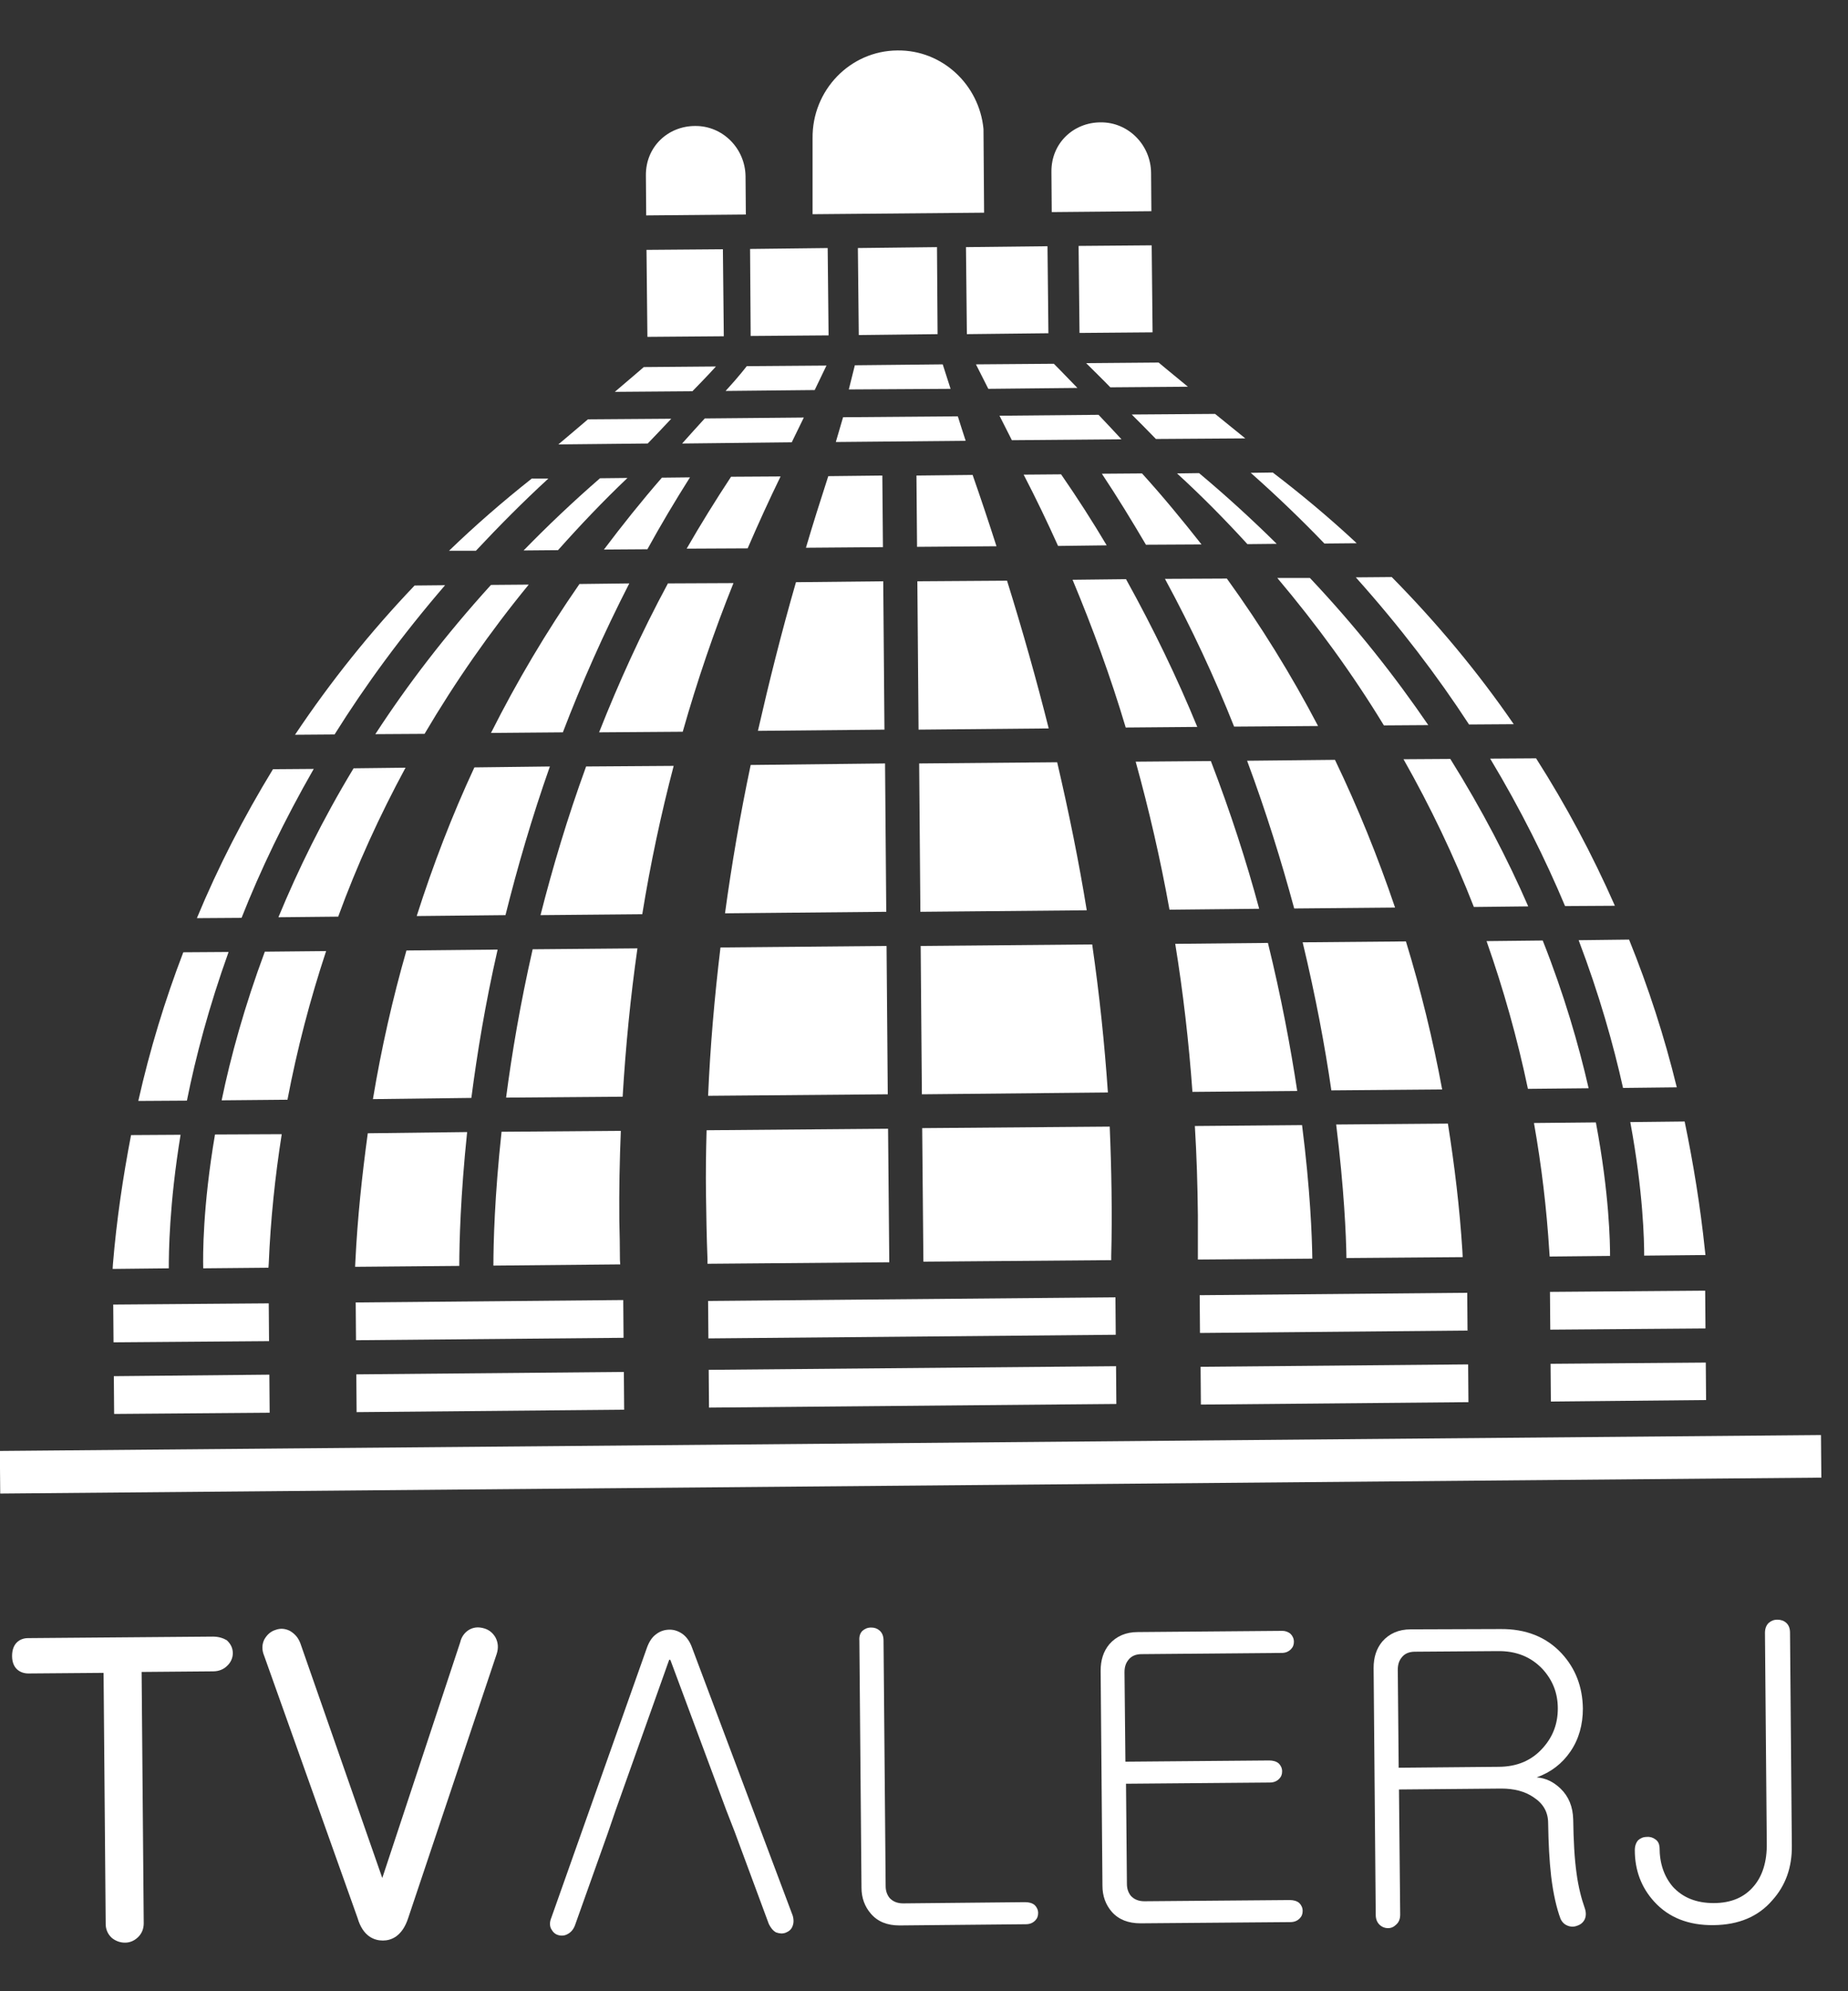 <?xml version="1.0" encoding="utf-8"?>
<!-- Generator: Adobe Illustrator 19.1.1, SVG Export Plug-In . SVG Version: 6.00 Build 0)  -->
<svg version="1.1" id="Camada_1" xmlns="http://www.w3.org/2000/svg" xmlns:xlink="http://www.w3.org/1999/xlink" x="0px" y="0px"
	 viewBox="0 0 612 659" style="enable-background:new 0 0 612 659;" xml:space="preserve">
<rect x="0" y="0" width="612" height="659" fill="#333333" stroke="none"/>
<style type="text/css">
	.st0{fill:#FFFFFF;}
</style>
<g>
	<path class="st0" d="M70.5,541.7l-61.2,0.5c-2.6,0-5.3,1.6-5.3,5.9c0,4.3,2.8,5.8,5.4,5.8l24.9-0.2l0.7,83.1c0,1.8,0.7,3.4,2,4.6
		c1.2,1,2.7,1.6,4.4,1.6c1.6,0,3-0.6,4.2-1.7c1.3-1.2,2-2.8,2-4.7l-0.7-83.2l23.7-0.2c1.9,0,3.5-0.7,4.6-1.8
		c1.2-1.1,1.9-2.6,1.9-4.2c0-1.7-0.7-3.1-2-4.3C73.9,542.2,72.4,541.7,70.5,541.7"/>
	<path class="st0" d="M164.1,542c-0.8-1.4-2-2.5-3.7-3c-1.7-0.5-3.2-0.5-4.8,0.3c-1.7,0.9-2.8,2.5-3.2,4.3l-25.8,78L99.5,544
		c-0.7-1.9-1.8-3.2-3.5-4.2c-1.6-0.8-3.2-0.9-4.8-0.3c-1.6,0.5-2.8,1.6-3.7,3.2c-0.8,1.7-0.8,3.5,0,5.4l30.9,86.7
		c1.8,6.2,5.6,7.5,8.4,7.5c2.7,0,6.4-1.3,8.4-7.5l29.3-87.4C165.1,545.5,165,543.7,164.1,542"/>
	<path class="st0" d="M201.3,606.7l-10.9,30.6c-0.5,1.3-1.3,2.3-2.5,2.9c-0.9,0.5-2,0.6-3,0.3c-1.1-0.3-1.8-1-2.4-2.1
		c-0.5-1-0.5-2.3,0.1-3.7l31.6-89.2c0.7-2,1.7-3.6,3.1-4.6c1.3-1,2.8-1.5,4.5-1.5c1.5,0,2.9,0.5,4.2,1.4c1.4,1,2.5,2.6,3.2,4.6
		l33.3,88.6c0.4,1.3,0.4,2.6-0.1,3.7c-0.4,1-1.2,1.6-2.2,2c-1,0.4-2.1,0.3-3.2-0.1c-1.1-0.6-1.8-1.6-2.4-2.8l-11.3-30.5l-2.8-7.2
		l-18.5-49.7h-0.4l-17.8,50"/>
	<path class="st0" d="M285.6,539.8c0.8-0.7,1.7-1.1,2.9-1.1c1.1,0,2,0.3,2.8,1c0.9,0.8,1.3,1.9,1.3,3.3l0.7,81.3
		c0,1.6,0.5,2.9,1.3,3.9c1.1,1.2,2.6,1.8,4.5,1.8l40.4-0.4c1.3,0,2.4,0.3,3.2,1c0.7,0.7,1.1,1.6,1.1,2.6c0,1-0.3,1.8-1,2.5
		c-0.8,0.8-1.8,1.2-3.1,1.2l-41.8,0.4c-4,0-7.2-1.2-9.5-3.9c-2-2.3-3.1-5.2-3.1-8.6l-0.7-81.8C284.5,541.7,284.8,540.6,285.6,539.8"
		/>
	<path class="st0" d="M427.4,540.8c0.7,0.7,1.1,1.6,1.1,2.6c0,1-0.3,1.8-1,2.5c-0.8,0.8-1.8,1.2-3,1.2l-46.4,0.4
		c-1.9,0-3.4,0.6-4.4,1.9c-0.9,1.1-1.3,2.4-1.3,4.1l0.3,29.6l47.6-0.4c1.3,0,2.4,0.3,3.2,1c0.7,0.7,1.1,1.6,1.1,2.6
		c0,1-0.3,1.8-1,2.5c-0.8,0.8-1.8,1.2-3.1,1.2l-47.6,0.4l0.3,33.2c0,1.6,0.5,2.9,1.3,3.9c1.1,1.2,2.6,1.8,4.5,1.8l48.1-0.4
		c1.3,0,2.4,0.3,3.2,1c0.7,0.7,1.1,1.6,1.1,2.6c0,1-0.3,1.8-1,2.5c-0.8,0.8-1.8,1.2-3.1,1.2l-49.6,0.4c-4,0-7.2-1.2-9.5-3.8
		c-2-2.3-3.1-5.2-3.1-8.6l-0.6-71.2c0-3.5,0.9-6.4,2.9-8.8c2.3-2.6,5.4-4,9.4-4l47.9-0.4C425.6,539.8,426.6,540.1,427.4,540.8"/>
	<path class="st0" d="M511,578.5c3.3-3.7,4.9-8,4.9-13c0-5.1-1.7-9.4-5.1-13.1c-3.8-4-8.7-6-14.9-5.9l-27.3,0.2
		c-1.9,0-3.4,0.6-4.4,1.9c-0.9,1.1-1.3,2.4-1.3,4.1l0.3,32.4l33-0.3C502.4,584.8,507.3,582.7,511,578.5 M496.8,539.2
		c8.5-0.1,15.3,2.6,20.4,8.1c4.6,5,6.9,11.1,7,18.2c0,5.3-1.3,10.1-4.1,14.2c-2.8,4.1-6.5,6.9-11.2,8.6c3,0.2,5.6,1.5,7.9,3.7
		c2.7,2.6,4.1,6,4.2,10.3c0.1,6.8,0.4,12.7,1.1,17.7c0.6,4.5,1.6,8.4,2.7,11.5c0.5,1.4,0.5,2.7,0,3.8c-0.5,1-1.3,1.7-2.5,2.1
		c-1,0.4-2.1,0.4-3.1,0c-1.1-0.4-1.9-1.2-2.4-2.3c-1.3-3.5-2.4-8.2-3.1-14c-0.6-5.2-0.9-11-1-17.6c0-3.7-1.6-6.5-4.8-8.6
		c-2.9-2-6.5-2.9-10.7-2.9l-33.9,0.3l0.4,41.4c0,1.4-0.4,2.5-1.3,3.3c-0.8,0.8-1.7,1.2-2.7,1.2c-1.1,0-2.1-0.4-2.9-1.2
		c-0.8-0.8-1.2-1.9-1.2-3.3l-0.7-81.6c0-3.5,0.9-6.4,2.9-8.8c2.3-2.6,5.4-4,9.4-4L496.8,539.2z"/>
	<path class="st0" d="M585.7,537.2c0.8-0.7,1.7-1.1,2.9-1.1c1.1,0,2.1,0.3,2.9,1c0.9,0.8,1.3,1.9,1.3,3.3l0.6,70.5
		c0.1,7.2-2.1,13.2-6.4,18c-4.7,5.5-11.2,8.2-19.5,8.3c-8.3,0.1-14.9-2.5-19.7-7.8c-4.2-4.6-6.4-10.3-6.4-17c0-1.4,0.4-2.5,1.1-3.3
		c0.8-0.7,1.7-1.1,2.9-1.1c1-0.1,2,0.2,2.8,0.8c0.9,0.6,1.3,1.5,1.4,2.7c0,5.3,1.5,9.6,4.4,13c3.3,3.6,7.8,5.4,13.5,5.4
		c5.8,0,10.2-1.9,13.3-5.6c2.9-3.4,4.4-8.2,4.3-14.2l-0.6-69.6C584.5,539.1,584.9,538,585.7,537.2"/>
	<polygon class="st0" points="319.9,81.8 320.2,110.6 347.2,110.3 346.9,81.5 	"/>
	<path class="st0" d="M369.5,441.8L234.6,443l-0.1-12.4l134.9-1.2L369.5,441.8z M369.7,464.7l-134.9,1.2l-0.1-12.5l134.9-1.2
		L369.7,464.7z"/>
	<path class="st0" d="M486,440.4l-88.6,0.8l-0.1-12.5l88.6-0.8L486,440.4z M486.3,464.1l-88.6,0.8l-0.1-12.5l88.6-0.8L486.3,464.1z"
		/>
	<path class="st0" d="M564.8,439.7l-51.4,0.4l-0.1-12.5l51.4-0.4L564.8,439.7z M565,463.4l-51.4,0.5l-0.1-12.5l51.4-0.4L565,463.4z"
		/>
	<path class="st0" d="M89.1,443.9l-51.5,0.4l-0.1-12.5l51.5-0.4L89.1,443.9z M89.3,467.6L37.8,468l-0.1-12.5l51.5-0.5L89.3,467.6z"
		/>
	
		<rect x="0" y="477.6" transform="matrix(1 -8.726378e-003 8.726378e-003 1 -4.218 2.65)" class="st0" width="603.1" height="14.1"/>
	<polygon class="st0" points="239.4,82.5 214.1,82.7 214.4,111.5 239.7,111.3 	"/>
	<polygon class="st0" points="248.4,82.4 248.6,111.2 274.4,111 274.1,82.1 	"/>
	<polygon class="st0" points="357.2,81.4 357.5,110.2 381.7,110 381.4,81.2 	"/>
	<polygon class="st0" points="284.1,82.1 284.4,110.9 310.5,110.6 310.3,81.8 	"/>
	<path class="st0" d="M269.1,70.9l56.8-0.5l-0.2-27.7c-1.4-14.7-13.7-26.2-28.5-26c-15.7,0.1-28.3,13.2-28.1,29.1L269.1,70.9z"/>
	<path class="st0" d="M348.2,56.9c-0.1-9.6,7.4-16.4,16.3-16.4c9.1-0.1,16.6,7.4,16.7,16.7l0.1,12.7l-33,0.3L348.2,56.9z"/>
	<path class="st0" d="M213.9,58.1c-0.1-9.6,7.4-16.4,16.3-16.4c9.1-0.1,16.6,7.4,16.7,16.7L247,71l-33,0.3L213.9,58.1z"/>
	<path class="st0" d="M314.8,128.7l-2.6-8.1l-29.1,0.3c-0.5,1.9-1.2,4.7-2,8L314.8,128.7z"/>
	<path class="st0" d="M319.8,145.9c-0.9-2.7-1.8-5.6-2.6-8.1l-38,0.3c-0.8,2.7-1.6,5.5-2.4,8.2L319.8,145.9z"/>
	<path class="st0" d="M356.8,128.4c-4.6-4.8-7.8-8-7.8-8l-25.8,0.2l4.1,8.1L356.8,128.4z"/>
	<path class="st0" d="M371.4,145.4c-2.5-2.7-5.1-5.5-7.6-8.1l-32.8,0.3l4.1,8.1L371.4,145.4z"/>
	<path class="st0" d="M393.4,128c-6-4.9-9.7-8-9.7-8l-24,0.2c2.9,2.9,5.5,5.4,8,8L393.4,128z"/>
	<path class="st0" d="M382.8,145.3c-2.4-2.5-5.4-5.5-8-8.1l27.6-0.2c2.8,2.3,6.7,5.4,10,8.1L382.8,145.3z"/>
	<path class="st0" d="M206.5,442.8l-88.6,0.8l-0.1-12.5l88.6-0.8L206.5,442.8z M206.7,466.6l-88.6,0.8l-0.1-12.5l88.6-0.8
		L206.7,466.6z"/>
	<path class="st0" d="M262.2,146.4l4-8.2l-32.8,0.3c-2.4,2.6-5,5.5-7.5,8.3L262.2,146.4z"/>
	<path class="st0" d="M269.8,129.1l3.9-8.1l-26.4,0.2c0,0-2.5,3.3-7,8.2L269.8,129.1z"/>
	<path class="st0" d="M214.5,146.8c2.5-2.6,5.1-5.3,7.8-8.2l-27.6,0.2c-3.1,2.6-6.3,5.4-9.8,8.3L214.5,146.8z"/>
	<path class="st0" d="M229.3,129.5c0,0,5.3-5.4,7.8-8.2l-23.9,0.2c0,0-3.7,3.2-9.6,8.2L229.3,129.5z"/>
	<path class="st0" d="M508,371.7c2.5,14.1,4.2,28.3,5.1,42.8l0.1,1.4l20-0.2c0-4.1-0.2-20.4-4.7-44.2L508,371.7z"/>
	<path class="st0" d="M493.5,251.1c10.1,16.8,18.3,33.3,24.8,48.8l16.5-0.1c-7.5-17-16.2-33.3-26.1-48.8L493.5,251.1z"/>
	<path class="st0" d="M522.8,311.2c6.8,17.9,11.5,34.5,14.7,48.9l17.8-0.2c-4.1-16.8-9.4-33.1-15.8-48.9L522.8,311.2z"/>
	<path class="st0" d="M557.9,371.2l-18,0.2c4.3,23.2,4.6,39.3,4.6,44.2l20.3-0.2l-0.2-1.7C563.1,399.3,560.8,385.2,557.9,371.2"/>
	<path class="st0" d="M438.6,179.9l10.7-0.1c-8.8-8.2-18.1-16-27.8-23.4l-7.3,0.1C422.9,164.2,431,172,438.6,179.9"/>
	<path class="st0" d="M449,191.1c14.6,16.3,27,32.6,37.5,48.7l14.8-0.1c-11.9-17.3-25.5-33.6-40.4-48.7L449,191.1z"/>
	<path class="st0" d="M413.1,180.1l9.7-0.1c-8-7.9-16.5-15.7-25.7-23.4l-7.3,0.1C397.9,164.1,405.7,172,413.1,180.1"/>
	<path class="st0" d="M423,191.3c13,15.4,24.9,31.7,35.3,48.8l14.7-0.1c-11-16.1-23.9-32.5-39.2-48.7L423,191.3z"/>
	<path class="st0" d="M464.8,251.3c8.9,15.7,16.7,32,23.3,48.9l18-0.2c-6.8-15.6-15.3-32-25.8-48.8L464.8,251.3z"/>
	<path class="st0" d="M492.3,311.5c5.6,15.9,10.2,32.2,13.7,48.9l20.1-0.2c-3.3-14.4-8.1-31-15.2-48.9L492.3,311.5z"/>
	<path class="st0" d="M397.9,180.2c-6.3-8-12.8-15.9-19.7-23.5l-13.3,0.1c5.2,7.8,10,15.7,14.6,23.5L397.9,180.2z"/>
	<path class="st0" d="M413,251.8c6.3,16.9,11.4,33.4,15.6,48.9l33.4-0.3c-5.7-16.8-12.3-33.1-19.9-48.9L413,251.8z"/>
	<path class="st0" d="M385.8,191.6c8.9,16.4,16.5,32.8,22.9,48.9l27.8-0.2c-8.9-17-19-33.3-30.2-48.8L385.8,191.6z"/>
	<path class="st0" d="M479.5,371.9l-37,0.3c2.6,21.1,3.3,36.7,3.4,44.2l38.5-0.3l-0.1-2C483.4,399.8,481.7,385.8,479.5,371.9"/>
	<path class="st0" d="M477.6,360.6c-3.1-16.7-7.1-33-12-49l-34.2,0.3c4.3,17.9,7.4,34.5,9.5,49L477.6,360.6z"/>
	<path class="st0" d="M376.1,252.1c4.4,15.9,8.2,32.3,11.2,49l29.7-0.3c-4.2-15.6-9.5-32-16-48.9L376.1,252.1z"/>
	<path class="st0" d="M366.5,180.5c-4.7-7.9-9.7-15.7-15.1-23.5l-12.4,0.1c4,7.7,7.8,15.6,11.4,23.6L366.5,180.5z"/>
	<path class="st0" d="M429.6,361.1c-2.2-14.5-5.3-31.1-9.7-49l-30.7,0.3c2.6,16,4.5,32.4,5.7,49L429.6,361.1z"/>
	<path class="st0" d="M355.2,191.9c6.6,15.8,12.6,32.1,17.6,48.9l23.7-0.2c-6.6-16.1-14.5-32.5-23.6-48.9L355.2,191.9z"/>
	<path class="st0" d="M395.7,372.7c0.6,9.8,0.9,19.6,1,29.6c0,4.1,0,8.7,0,13.1l0,1.5l37.9-0.3c-0.1-7.4-0.7-23-3.4-44.2
		L395.7,372.7z"/>
	<path class="st0" d="M366.9,361.6c-1.1-16.1-2.8-32.4-5.2-49l-56.8,0.5l0.4,49.1L366.9,361.6z"/>
	<path class="st0" d="M304.4,252.7l0.4,49.1l55.1-0.5c-2.6-16-5.9-32.3-9.8-49L304.4,252.7z"/>
	<path class="st0" d="M330,180.8c-2.5-7.8-5.1-15.6-7.9-23.6l-18.6,0.2l0.2,23.6L330,180.8z"/>
	<path class="st0" d="M305.4,373.4l0.4,44.2l62.2-0.5l0-1.4c0.2-7.2,0.2-14.5,0.1-21.8c-0.1-7-0.3-14-0.6-21L305.4,373.4z"/>
	<path class="st0" d="M303.8,192.4l0.4,49.1l43.1-0.4c-4-15.9-8.6-32.2-13.8-48.9L303.8,192.4z"/>
	<path class="st0" d="M292.4,181.1l-0.2-23.7l-17.9,0.2c-2.6,8-5.1,15.9-7.4,23.7L292.4,181.1z"/>
	<path class="st0" d="M248.6,253.2c-3.5,16.6-6.3,33-8.5,49.1l53.4-0.5l-0.4-49.1L248.6,253.2z"/>
	<path class="st0" d="M234,374.1c-0.2,7.1-0.3,14.1-0.2,21.1c0.1,7,0.2,13.9,0.5,21.6l0,1.5l60.2-0.5l-0.4-44.2L234,374.1z"/>
	<path class="st0" d="M263.6,192.7c-4.8,16.6-8.9,33-12.6,49.2l41.9-0.4l-0.4-49.1L263.6,192.7z"/>
	<path class="st0" d="M294,362.2l-0.4-49.1l-55,0.5c-2,16.6-3.4,32.9-4.1,49.1L294,362.2z"/>
	<path class="st0" d="M194.1,253.7c-6.2,17-11.1,33.5-15.1,49.2l33.7-0.3c2.7-16.7,6.2-33.1,10.4-49.1L194.1,253.7z"/>
	<path class="st0" d="M247.6,181.5c3.5-8.1,7.1-16,10.9-23.8l-16.4,0.1c-5.2,7.9-10.1,15.8-14.7,23.8L247.6,181.5z"/>
	<path class="st0" d="M205.1,403.9c-0.1-9.9,0.1-19.8,0.5-29.6l-39.5,0.3c-2.3,21.2-2.7,36.9-2.7,44.3l42-0.4l-0.1-1.5
		C205.3,412.6,205.2,408,205.1,403.9"/>
	<path class="st0" d="M206.2,363c1-16.6,2.6-33,4.9-49.1l-34.7,0.3c-4.1,18-6.9,34.6-8.8,49.1L206.2,363z"/>
	<path class="st0" d="M221.2,193.1c-8.9,16.5-16.4,33.1-22.8,49.3l27.7-0.2c4.8-16.9,10.4-33.3,16.8-49.2L221.2,193.1z"/>
	<path class="st0" d="M156.1,363.4c1.9-14.6,4.6-31.2,8.7-49.1l-30.2,0.3c-4.6,16-8.3,32.4-11.1,49.2L156.1,363.4z"/>
	<path class="st0" d="M157.1,254c-7.4,15.9-13.7,32.3-19.1,49.2l29.4-0.3c3.9-15.6,8.7-32.2,14.7-49.2L157.1,254z"/>
	<path class="st0" d="M214.4,181.8c4.4-8,9.1-15.9,14.1-23.8l-9.3,0.1c-6.7,7.7-13.1,15.7-19.2,23.8L214.4,181.8z"/>
	<path class="st0" d="M121.8,375.1c-1.9,13.9-3.4,27.9-4.1,42.2l-0.1,2l34.5-0.3c0-7.5,0.4-23.2,2.6-44.3L121.8,375.1z"/>
	<path class="st0" d="M191.9,193.3c-10.9,15.7-20.7,32.2-29.3,49.3l23.8-0.2c6.2-16.2,13.5-32.7,22-49.3L191.9,193.3z"/>
	<path class="st0" d="M184.8,182.1c7.3-8.2,14.9-16.2,23-23.9l-9.1,0.1c-9.1,7.9-17.5,15.9-25.3,23.9L184.8,182.1z"/>
	<path class="st0" d="M95.2,364c3.2-16.8,7.5-33.2,12.8-49.2L87.7,315C81,333,76.4,349.7,73.4,364.2L95.2,364z"/>
	<path class="st0" d="M117.1,254.3c-10.3,17-18.4,33.6-24.9,49.3l19.8-0.2c6.2-17,13.7-33.4,22.3-49.3L117.1,254.3z"/>
	<path class="st0" d="M162.6,193.6c-15,16.5-27.7,33.1-38.3,49.4l16.3-0.1c10.2-17.3,21.7-33.8,34.5-49.4L162.6,193.6z"/>
	<path class="st0" d="M71.2,375.5c-4.1,24-4,40.2-3.9,44.3l21.6-0.2l0.1-1.4c0.6-14.5,2.1-28.8,4.3-42.8L71.2,375.5z"/>
	<path class="st0" d="M61.9,364.3c2.9-14.5,7.3-31.1,13.8-49.2l-15,0.1c-6.1,15.9-11.1,32.3-14.9,49.2L61.9,364.3z"/>
	<path class="st0" d="M90.4,254.6c-9.6,15.7-18.1,32.2-25.2,49.3l14.8-0.1c6.2-15.7,14.1-32.2,23.9-49.3L90.4,254.6z"/>
	<path class="st0" d="M157.6,182.3c7.5-8,15.4-16,24-23.9l-5.5,0c-9.6,7.6-18.7,15.5-27.4,23.9L157.6,182.3z"/>
	<path class="st0" d="M137.3,193.8c-14.7,15.4-27.9,31.9-39.6,49.4l13.1-0.1c10.2-16.3,22.3-32.8,36.6-49.4L137.3,193.8z"/>
	<path class="st0" d="M59.8,375.6l-16.4,0.1c-2.7,14-4.8,28.2-6,42.7l-0.1,1.6l18.6-0.2C55.9,414.9,56,398.8,59.8,375.6"/>
</g>
</svg>
